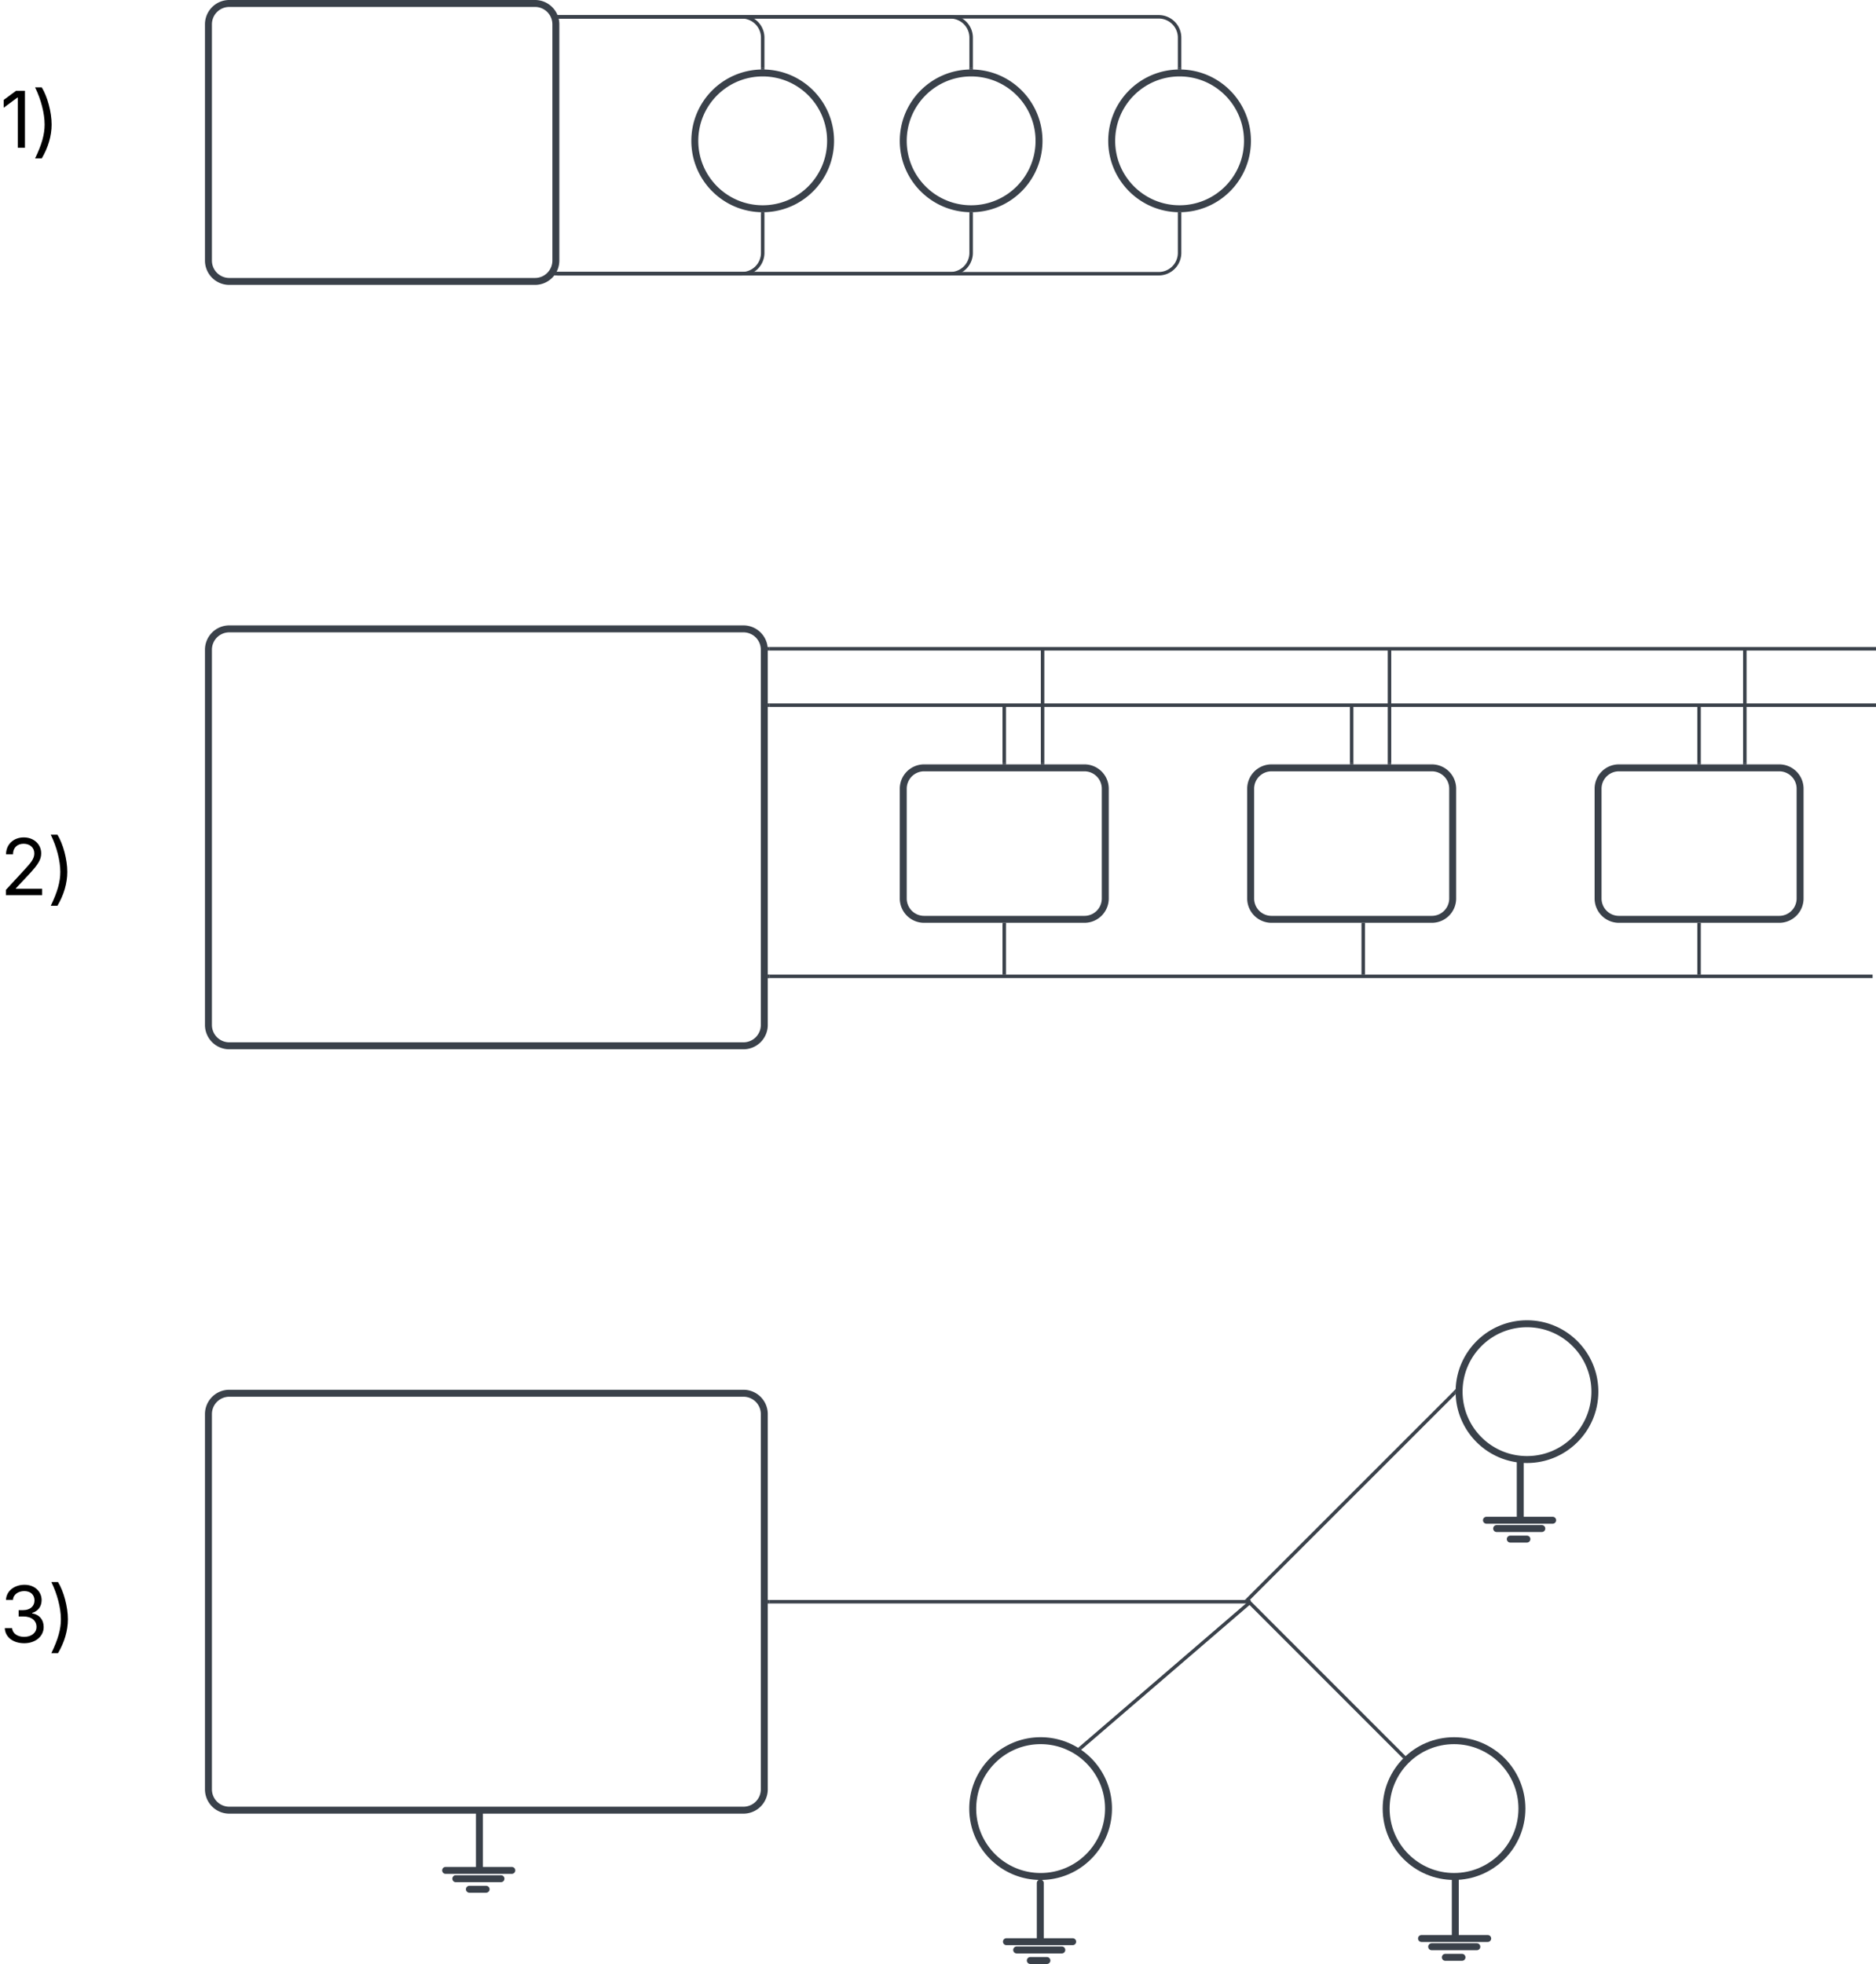 <svg xmlns="http://www.w3.org/2000/svg" xmlns:xlink="http://www.w3.org/1999/xlink" xmlns:lucid="lucid" width="540" height="565.27"><g transform="translate(2160 -179)" lucid:page-tab-id="0_0"><path d="M-2100 186a6 6 0 0 1 6-6h88a6 6 0 0 1 6 6v68a6 6 0 0 1-6 6h-88a6 6 0 0 1-6-6zM-1920.92 219.54c0 10.8-8.75 19.54-19.54 19.54-10.8 0-19.54-8.75-19.54-19.54 0-10.8 8.75-19.54 19.54-19.54 10.8 0 19.54 8.75 19.54 19.54zM-1860.92 219.54c0 10.8-8.75 19.54-19.54 19.54-10.8 0-19.54-8.75-19.54-19.54 0-10.8 8.75-19.54 19.54-19.54 10.8 0 19.54 8.75 19.54 19.54zM-1800.92 219.54c0 10.8-8.75 19.54-19.54 19.54-10.8 0-19.54-8.75-19.54-19.54 0-10.8 8.75-19.54 19.54-19.54 10.8 0 19.54 8.75 19.54 19.54z" stroke="#3a414a" stroke-width="2" fill="#fff"/><path d="M-1940.46 198.5v-8.66a6 6 0 0 0-6-6h-52.38" stroke="#3a414a" fill="none"/><path d="M-1940 199.05l-.4-.05h-.54v-.5h.95zM-1998.83 184.3h-.4l-.1-.46-.2-.48h.7z" stroke="#3a414a" stroke-width=".05" fill="#3a414a"/><path d="M-1880.46 198.5v-8.66a6 6 0 0 0-6-6h-112.38" stroke="#3a414a" fill="none"/><path d="M-1880 199.05l-.4-.05h-.54v-.5h.95zM-1998.83 184.3h-.4l-.1-.46-.2-.48h.7z" stroke="#3a414a" stroke-width=".05" fill="#3a414a"/><path d="M-1820.46 198.5v-8.66a6 6 0 0 0-6-6h-172.38" stroke="#3a414a" fill="none"/><path d="M-1820 199.05l-.4-.05h-.54v-.5h.95zM-1998.83 184.3h-.4l-.1-.46-.2-.48h.7z" stroke="#3a414a" stroke-width=".05" fill="#3a414a"/><path d="M-1940.46 240.58v11.2a6 6 0 0 1-6 6h-53.16" stroke="#3a414a" fill="none"/><path d="M-1940.52 240.08h.53v.5h-.94v-.56zM-1999.6 258.25h-.85l.12-.13.5-.82h.22z" stroke="#3a414a" stroke-width=".05" fill="#3a414a"/><path d="M-1880.46 240.58v11.2a6 6 0 0 1-6 6h-113.16" stroke="#3a414a" fill="none"/><path d="M-1880.52 240.08h.53v.5h-.94v-.56zM-1999.6 258.25h-.85l.12-.13.5-.82h.22z" stroke="#3a414a" stroke-width=".05" fill="#3a414a"/><path d="M-1820.46 240.58v11.2a6 6 0 0 1-6 6h-173.16" stroke="#3a414a" fill="none"/><path d="M-1820.52 240.08h.53v.5h-.94v-.56zM-1999.6 258.25h-.85l.12-.13.5-.82h.22z" stroke="#3a414a" stroke-width=".05" fill="#3a414a"/><path d="M-2100 366a6 6 0 0 1 6-6h148a6 6 0 0 1 6 6v108a6 6 0 0 1-6 6h-148a6 6 0 0 1-6-6zM-1900 406a6 6 0 0 1 6-6h46.15a6 6 0 0 1 6 6v31.6a6 6 0 0 1-6 6H-1894a6 6 0 0 1-6-6zM-1800 406a6 6 0 0 1 6-6h46.15a6 6 0 0 1 6 6v31.6a6 6 0 0 1-6 6H-1794a6 6 0 0 1-6-6zM-1700 406a6 6 0 0 1 6-6h46.15a6 6 0 0 1 6 6v31.6a6 6 0 0 1-6 6H-1694a6 6 0 0 1-6-6z" stroke="#3a414a" stroke-width="2" fill="#fff"/><path d="M-1870.93 398.5v-16.04" stroke="#3a414a" fill="none"/><path d="M-1870.45 399h-.95v-.5h.95z" stroke="#3a414a" stroke-width=".05" fill="#3a414a"/><path d="M-1870.93 382.47v-.5M-1770.93 398.5v-16.04" stroke="#3a414a" fill="none"/><path d="M-1770.45 399h-.95v-.5h.95z" stroke="#3a414a" stroke-width=".05" fill="#3a414a"/><path d="M-1770.93 382.47v-.5M-1620.5 381.96h-318M-1620.5 381.96h.5" stroke="#3a414a" fill="none"/><path d="M-1938.5 382.44h-.5v-.95h.5z" stroke="#3a414a" stroke-width=".05" fill="#3a414a"/><path d="M-1670.93 398.5v-16.04" stroke="#3a414a" fill="none"/><path d="M-1670.45 399h-.95v-.5h.95z" stroke="#3a414a" stroke-width=".05" fill="#3a414a"/><path d="M-1670.93 382.47v-.5M-1620.5 365.73h-318.02M-1620.5 365.73h.5" stroke="#3a414a" fill="none"/><path d="M-1938.5 366.2h-.5v-.24l-.06-.7h.55z" stroke="#3a414a" stroke-width=".05" fill="#3a414a"/><path d="M-1859.9 398.5v-32.27" stroke="#3a414a" fill="none"/><path d="M-1859.43 399h-.95v-.5h.95z" stroke="#3a414a" stroke-width=".05" fill="#3a414a"/><path d="M-1859.9 366.25v-.52M-1760.04 398.5v-32.27" stroke="#3a414a" fill="none"/><path d="M-1759.57 399h-.95v-.5h.95z" stroke="#3a414a" stroke-width=".05" fill="#3a414a"/><path d="M-1760.04 366.25v-.52M-1657.76 398.5v-32.27" stroke="#3a414a" fill="none"/><path d="M-1657.3 399h-.94v-.5h.95z" stroke="#3a414a" stroke-width=".05" fill="#3a414a"/><path d="M-1657.76 366.25v-.52M-1621.48 460h-317.02M-1621.5 460h.52" stroke="#3a414a" fill="none"/><path d="M-1938.5 460.48h-.5v-.96h.5z" stroke="#3a414a" stroke-width=".05" fill="#3a414a"/><path d="M-1870.93 445.1v14.4" stroke="#3a414a" fill="none"/><path d="M-1870.45 445.12h-.95v-.5h.95z" stroke="#3a414a" stroke-width=".05" fill="#3a414a"/><path d="M-1870.93 459.5v.5M-1767.6 445.1v14.4" stroke="#3a414a" fill="none"/><path d="M-1767.1 445.12h-.96v-.5h.95z" stroke="#3a414a" stroke-width=".05" fill="#3a414a"/><path d="M-1767.6 459.5v.5M-1670.93 445.1v14.4" stroke="#3a414a" fill="none"/><path d="M-1670.45 445.12h-.95v-.5h.95z" stroke="#3a414a" stroke-width=".05" fill="#3a414a"/><path d="M-1670.93 459.5v.5" stroke="#3a414a" fill="none"/><path d="M-2160 206a6 6 0 0 1 6-6h48a6 6 0 0 1 6 6v508a6 6 0 0 1-6 6h-48a6 6 0 0 1-6-6z" fill="none"/><use xlink:href="#a" transform="matrix(1,0,0,1,-2160,200) translate(0 21.528)"/><use xlink:href="#b" transform="matrix(1,0,0,1,-2160,200) translate(0 48.416)"/><use xlink:href="#b" transform="matrix(1,0,0,1,-2160,200) translate(0 75.304)"/><use xlink:href="#b" transform="matrix(1,0,0,1,-2160,200) translate(0 102.192)"/><use xlink:href="#b" transform="matrix(1,0,0,1,-2160,200) translate(0 129.08)"/><use xlink:href="#b" transform="matrix(1,0,0,1,-2160,200) translate(0 155.968)"/><use xlink:href="#b" transform="matrix(1,0,0,1,-2160,200) translate(0 182.856)"/><use xlink:href="#b" transform="matrix(1,0,0,1,-2160,200) translate(0 209.744)"/><use xlink:href="#c" transform="matrix(1,0,0,1,-2160,200) translate(0 236.632)"/><use xlink:href="#b" transform="matrix(1,0,0,1,-2160,200) translate(0 263.52)"/><use xlink:href="#b" transform="matrix(1,0,0,1,-2160,200) translate(0 290.408)"/><use xlink:href="#b" transform="matrix(1,0,0,1,-2160,200) translate(0 317.296)"/><use xlink:href="#b" transform="matrix(1,0,0,1,-2160,200) translate(0 344.184)"/><use xlink:href="#b" transform="matrix(1,0,0,1,-2160,200) translate(0 371.072)"/><use xlink:href="#b" transform="matrix(1,0,0,1,-2160,200) translate(0 397.96)"/><use xlink:href="#b" transform="matrix(1,0,0,1,-2160,200) translate(0 424.848)"/><use xlink:href="#d" transform="matrix(1,0,0,1,-2160,200) translate(0 451.736)"/><use xlink:href="#b" transform="matrix(1,0,0,1,-2160,200) translate(0 478.624)"/><use xlink:href="#b" transform="matrix(1,0,0,1,-2160,200) translate(0 505.512)"/><use xlink:href="#b" transform="matrix(1,0,0,1,-2160,200) translate(0 532.4)"/><use xlink:href="#b" transform="matrix(1,0,0,1,-2160,200) translate(0 559.288)"/><use xlink:href="#b" transform="matrix(1,0,0,1,-2160,200) translate(0 586.176)"/><use xlink:href="#b" transform="matrix(1,0,0,1,-2160,200) translate(0 613.064)"/><use xlink:href="#e" transform="matrix(1,0,0,1,-2160,200) translate(0 639.952)"/><path d="M-2100 586a6 6 0 0 1 6-6h148a6 6 0 0 1 6 6v108a6 6 0 0 1-6 6h-148a6 6 0 0 1-6-6zM-1700.92 579.54c0 10.8-8.75 19.54-19.54 19.54-10.8 0-19.54-8.75-19.54-19.54 0-10.8 8.75-19.54 19.54-19.54 10.8 0 19.54 8.75 19.54 19.54zM-1840.92 699.54c0 10.8-8.75 19.54-19.54 19.54-10.8 0-19.54-8.75-19.54-19.54 0-10.8 8.75-19.54 19.54-19.54 10.8 0 19.54 8.75 19.54 19.54z" stroke="#3a414a" stroke-width="2" fill="#fff"/><path d="M-1938.5 640h138" stroke="#3a414a" fill="none"/><path d="M-1938.5 640.48h-.5v-.96h.5z" stroke="#3a414a" stroke-width=".05" fill="#3a414a"/><path d="M-1800.5 640h.5M-1848.95 682.1l48.57-41.77" stroke="#3a414a" fill="none"/><path d="M-1848.63 682.45l-.3.26-.8-.57.48-.4z" stroke="#3a414a" stroke-width=".05" fill="#3a414a"/><path d="M-1800.4 640.33l.4-.33" stroke="#3a414a" fill="none"/><path d="M-1721.92 699.54c0 10.8-8.75 19.54-19.54 19.54-10.8 0-19.54-8.75-19.54-19.54 0-10.8 8.75-19.54 19.54-19.54 10.8 0 19.54 8.75 19.54 19.54z" stroke="#3a414a" stroke-width="2" fill="#fff"/><path d="M-1756.06 684.5l-44.14-44.15" stroke="#3a414a" fill="none"/><path d="M-1755.34 684.54l-.74.6-.33-.33.66-.66z" stroke="#3a414a" stroke-width=".05" fill="#3a414a"/><path d="M-1800.2 640.36l-.35-.36M-1741.35 579.9l-59.76 59.75" stroke="#3a414a" fill="none"/><path d="M-1741 579.48v.72l-.03.04-.67-.67.8-.8z" stroke="#3a414a" stroke-width=".05" fill="#3a414a"/><path d="M-1801.1 639.64l-.36.36" stroke="#3a414a" fill="none"/><g><path d="M-1860.56 720.96v16.35" stroke="#3a414a" stroke-width="2" stroke-linecap="round" fill="none"/></g><path d="M-1870.3 737.85h19.06M-1867.36 740.23h13M-1863.43 743.27h4.78" stroke="#3a414a" stroke-width="2" stroke-linecap="round" fill="none"/><g><path d="M-2022 700.44v16.36" stroke="#3a414a" stroke-width="2" stroke-linecap="round" fill="none"/></g><path d="M-2031.73 717.33h19.05M-2028.8 719.72h13M-2024.88 722.76h4.8" stroke="#3a414a" stroke-width="2" stroke-linecap="round" fill="none"/><g><path d="M-1741.1 720.03v16.36" stroke="#3a414a" stroke-width="2" stroke-linecap="round" fill="none"/></g><path d="M-1750.82 736.93h19.05M-1747.9 739.3h13M-1743.97 742.35h4.8" stroke="#3a414a" stroke-width="2" stroke-linecap="round" fill="none"/><g><path d="M-1722.4 599.66v16.36" stroke="#3a414a" stroke-width="2" stroke-linecap="round" fill="none"/></g><path d="M-1732.13 616.55h19.06M-1729.2 618.94h13M-1725.27 621.98h4.78" stroke="#3a414a" stroke-width="2" stroke-linecap="round" fill="none"/><defs><path d="M653-1490V0H466v-1314h-10L96-1047v-204l324-239h233" id="f"/><path d="M96 279C273-86 346-350 346-607c0-292-95-659-250-974h175c150 246 258 650 258 974 0 297-91 602-258 886H96" id="g"/><g id="a"><use transform="matrix(0.011,0,0,0.011,0,0)" xlink:href="#f"/><use transform="matrix(0.011,0,0,0.011,9.039,0)" xlink:href="#g"/></g><path d="M154 0v-137l495-537c165-179 249-281 249-418 0-156-121-253-280-253-170 0-278 110-278 278H158c0-264 200-443 465-443 266 0 455 183 455 416 0 161-73 288-336 568L416-179v12h687V0H154" id="h"/><g id="c"><use transform="matrix(0.011,0,0,0.011,0,0)" xlink:href="#h"/><use transform="matrix(0.011,0,0,0.011,13.553,0)" xlink:href="#g"/></g><path d="M635 20c-292 0-500-160-510-396h192c11 142 145 229 315 229 187 0 323-105 323-260 0-161-125-274-346-274H488v-165h121c174 0 294-100 294-254 0-148-104-245-266-245-152 0-291 85-297 230H157c8-234 222-395 484-395 278 0 448 188 448 400 0 168-95 291-247 336v12c190 31 301 169 301 357 0 244-216 425-508 425" id="i"/><g id="d"><use transform="matrix(0.011,0,0,0.011,0,0)" xlink:href="#i"/><use transform="matrix(0.011,0,0,0.011,13.726,0)" xlink:href="#g"/></g></defs></g></svg>